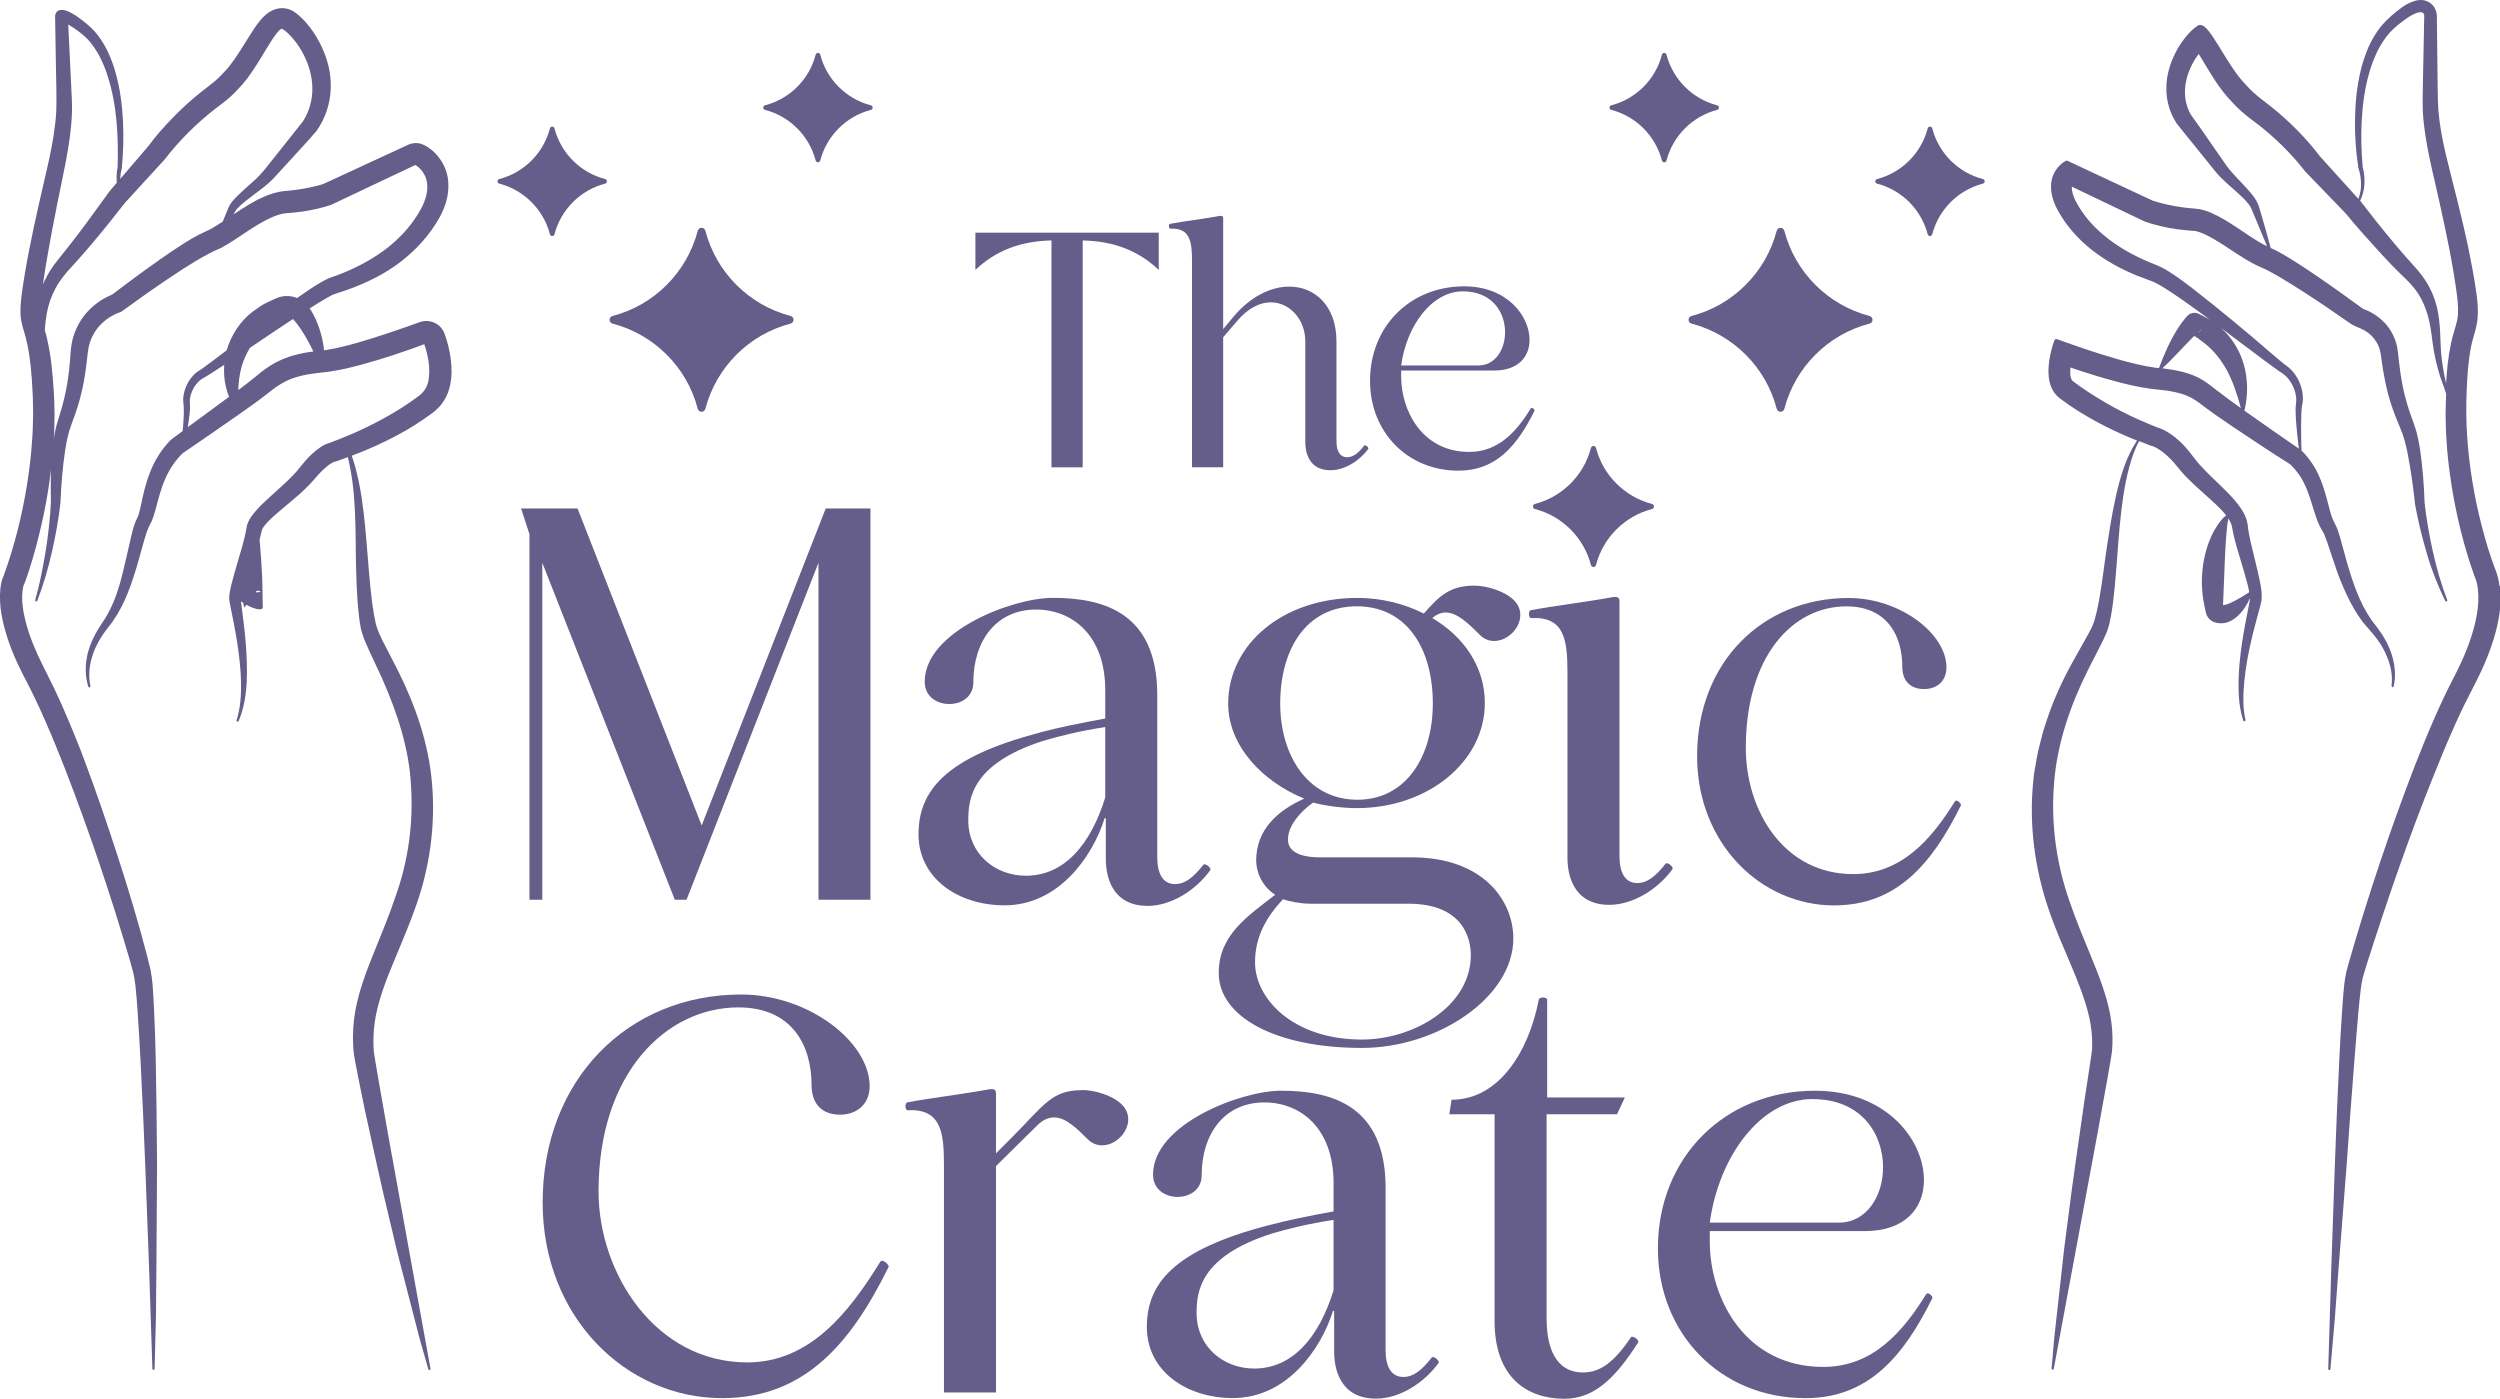 <?xml version="1.0" encoding="UTF-8"?>
<svg id="Capa_2" data-name="Capa 2" xmlns="http://www.w3.org/2000/svg" viewBox="0 0 354.65 198.43">
  <defs>
    <style>
      .cls-1 {
        fill: #655d8a;
      }
    </style>
  </defs>
  <g id="Capa_1-2" data-name="Capa 1">
    <g>
      <path class="cls-1" d="m124.87,179c-4.36,7.06-9.91,14.27-18.87,14.27-12.93,0-21.09-12.53-21.09-24.27,0-16.97,9.75-26.09,19.83-26.09,7.69,0,10.39,5.47,10.39,11.02,0,2.85,1.66,4.2,4.04,4.2s4.2-1.51,4.2-4.04c0-6.26-8.64-13.01-18.24-13.01-16.02,0-28.15,12.05-28.15,29.5,0,16.26,11.82,27.76,25.46,27.76,11.66,0,18.24-7.69,23.63-18.64.08-.24-.87-1.19-1.19-.71Z"/>
      <path class="cls-1" d="m153.5,154.65c-4.36,0-5.39,2.14-9.99,6.74l-2.22,2.22v-8.49c0-.63-.4-.71-1.19-.55-3.41.63-8.09,1.19-11.42,1.82-.32.08-.32,1.11.08,1.11,4.68-.24,5.15,3.01,5.15,7.69v32.35h7.38v-32.12l5.87-5.79c.79-.79,1.59-1.11,2.38-1.11,1.67,0,3.25,1.59,4.76,3.09.63.63,1.35.87,2.06.87,2.62,0,5.08-3.49,2.78-5.79-1.27-1.27-3.81-2.06-5.63-2.06Z"/>
      <path class="cls-1" d="m203.06,192.64c-1.43,1.82-2.62,2.7-3.96,2.7-1.82,0-2.54-1.59-2.54-3.81v-23c0-11.58-7.45-13.8-14.83-13.8-5.71,0-18.16,4.76-18.16,11.89,0,2.14,1.74,3.17,3.49,3.17s3.41-1.03,3.41-3.09c0-5.87,3.25-10.31,8.88-10.31,5.15,0,9.83,3.65,9.83,11.42v4.04c-3.49.63-6.58,1.27-9.28,1.98-13.4,3.49-17.21,8.25-17.21,14.43s5.55,10.07,12.21,10.07c7.61,0,12.45-6.82,14.2-12.37h.16v5.79c0,2.22.71,6.66,5.95,6.66,3.33,0,6.82-2.22,8.88-5.08.16-.32-.79-1.11-1.03-.71Zm-13.88-9.6c-2.06,6.66-5.79,11.1-11.26,11.1-4.36,0-8.17-3.09-8.17-7.85,0-3.17.55-8.01,10.55-11.26,2.38-.71,5.31-1.43,8.88-1.98v9.99Z"/>
      <path class="cls-1" d="m231.37,189.7c-2.46,3.65-4.44,5-6.82,5-3.01,0-5.15-2.22-5.15-7.69v-28.94h9.99l1.11-2.38h-11.02v-13.88c0-.32-1.03-.48-1.19,0-1.43,7.45-5.71,14.2-12.37,14.2l-.32,2.06h6.42v29.34c0,7.93,4.52,11.02,9.91,11.02,4.12,0,7.14-2.78,10.47-8.01.16-.32-.79-1.03-1.03-.71Z"/>
      <path class="cls-1" d="m273.24,183.6c-3.33,5.39-7.61,10.31-14.59,10.31-11.18,0-16.1-9.83-16.1-17.76v-1.51h22.05c5.63,0,8.33-3.25,8.33-7.22,0-5.71-5.31-12.69-15.46-12.69-12.77,0-22.28,9.44-22.28,22.36,0,12.05,8.8,21.25,20.94,21.25,8.88,0,13.88-5.87,18-14.2.08-.24-.63-.95-.87-.55Zm-16.1-27.68c6.98,0,9.99,5,9.99,9.67,0,4.04-2.3,7.85-6.26,7.85h-18.32c1.27-9.36,7.22-17.53,14.59-17.53Z"/>
      <polygon class="cls-1" points="97.39 127.64 116.11 79.83 116.11 127.64 123.48 127.64 123.48 72.13 117.14 72.13 99.54 117.1 81.93 72.13 73.92 72.13 75.11 75.78 75.11 127.64 76.93 127.64 76.93 79.83 95.73 127.64 97.39 127.64"/>
      <path class="cls-1" d="m147.51,103.93c-13.4,3.49-17.21,8.25-17.21,14.43s5.55,10.07,12.21,10.07c7.61,0,12.45-6.82,14.2-12.37h.16v5.79c0,2.22.71,6.66,5.95,6.66,3.33,0,6.82-2.22,8.88-5.08.16-.32-.79-1.11-1.03-.71-1.43,1.82-2.62,2.7-3.96,2.7-1.82,0-2.54-1.59-2.54-3.81v-23c0-11.58-7.45-13.8-14.83-13.8-5.71,0-18.16,4.76-18.16,11.89,0,2.14,1.74,3.17,3.49,3.17s3.41-1.03,3.41-3.09c0-5.87,3.25-10.31,8.88-10.31,5.15,0,9.83,3.65,9.83,11.42v4.04c-3.49.63-6.58,1.27-9.28,1.98Zm9.28,9.2c-2.06,6.66-5.79,11.1-11.26,11.1-4.36,0-8.17-3.09-8.17-7.85,0-3.17.55-8.01,10.55-11.26,2.38-.71,5.31-1.43,8.88-1.98v9.99Z"/>
      <path class="cls-1" d="m209.92,90.06c.63.63,1.35.87,2.06.87,2.62,0,5.08-3.49,2.78-5.79-1.27-1.27-3.81-2.06-5.63-2.06-3.25,0-4.84,1.27-7.14,3.96-2.85-1.43-6.11-2.22-9.44-2.22-10.55,0-18.32,6.58-18.32,14.99,0,6.03,4.92,11.1,10.79,13.48-3.73,1.67-6.82,4.36-6.82,8.8,0,1.11.48,3.41,2.7,4.84-3.97,3.09-8.01,5.71-8.01,11.1,0,6.19,8.01,10.63,20.3,10.63,10.71,0,21.49-7.14,21.49-15.54,0-5.31-4.2-11.5-14.43-11.5h-13.01c-3.33,0-4.6-1.11-4.52-2.62,0-1.67,1.51-3.73,3.57-5.15,1.74.48,4.2.79,6.19.79,10.07,0,18.16-6.58,18.16-14.91,0-5.15-3.01-9.44-7.45-12.05.63-.55,1.27-.79,1.9-.79,1.67,0,3.33,1.67,4.84,3.17Zm-24.03,38.14h13.88c7.85,0,8.88,5,8.88,7.3,0,7.22-8.09,11.97-15.46,11.97-9.75,0-15.15-5.79-15.15-10.94,0-3.73,1.67-6.5,3.96-8.96.95.32,2.54.63,3.89.63Zm17.37-28.39c0,7.3-3.65,13.64-10.71,13.64s-10.94-6.34-10.94-13.64c0-7.77,3.73-13.8,10.86-13.8s10.79,6.03,10.79,13.8Z"/>
      <path class="cls-1" d="m228.31,128.36c3.33,0,6.9-2.22,8.96-5.08.16-.32-.79-1.11-1.03-.71-1.43,1.82-2.62,2.7-3.96,2.7-1.82,0-2.54-1.59-2.54-3.81v-36.16c0-.63-.4-.71-1.19-.55-3.41.63-8.09,1.19-11.42,1.82-.32.08-.32,1.11.08,1.11,4.68-.24,5.15,3.01,5.15,7.69v26.33c0,2.22.71,6.66,5.95,6.66Z"/>
      <path class="cls-1" d="m277.32,113.69c-3.33,5.39-7.61,10.31-14.43,10.31-9.83,0-15.23-8.96-15.23-17.92,0-12.93,6.58-20.06,14.27-20.06,5.87,0,7.93,4.28,7.93,8.56,0,2.14,1.27,3.17,3.09,3.17s3.17-1.11,3.17-3.09c0-4.76-6.58-9.83-13.88-9.83-12.21,0-21.49,9.12-21.49,22.44,0,12.37,9.04,21.17,19.43,21.17,8.88,0,13.88-5.87,18-14.2.08-.24-.63-.95-.87-.55Z"/>
      <path class="cls-1" d="m149.17,66.3h4.42v-32.19c4.37.09,7.89,1.43,10.79,4.18v-5.28h-26.01v5.28c2.9-2.76,6.42-4.09,10.79-4.18v32.19Z"/>
      <path class="cls-1" d="m166.01,32.44c2.81-.14,3.09,1.81,3.09,4.61v29.24h4.42v-18.45l2-2.33c1.57-1.85,3.28-2.62,4.75-2.62,2.76,0,4.9,2.52,4.9,5.52v14.31c0,1.33.43,3.99,3.57,3.99,2,0,4.14-1.33,5.37-3.04.1-.19-.43-.67-.62-.43-.81,1.09-1.57,1.62-2.38,1.62-1.09,0-1.52-.95-1.52-2.28v-14.17c0-4.95-3-7.75-6.7-7.75-2.57,0-5.52,1.38-7.99,4.37l-1.38,1.66v-15.69c0-.38-.24-.43-.71-.33-2.04.38-4.85.71-6.85,1.09-.19.05-.19.67.05.67Z"/>
      <path class="cls-1" d="m206.9,66.77c5.33,0,8.32-3.52,10.79-8.51.05-.14-.38-.57-.52-.33-2,3.23-4.56,6.18-8.75,6.18-6.7,0-9.65-5.9-9.65-10.65v-.9h13.22c3.38,0,4.99-1.95,4.99-4.33,0-3.42-3.19-7.61-9.27-7.61-7.65,0-13.36,5.66-13.36,13.41,0,7.23,5.28,12.74,12.55,12.74Zm.62-25.44c4.18,0,5.99,3,5.99,5.8,0,2.42-1.38,4.71-3.76,4.71h-10.98c.76-5.61,4.33-10.51,8.75-10.51Z"/>
      <path class="cls-1" d="m217.75,72.21c3.88,1.01,6.93,4.06,7.94,7.94.1.38.62.38.72,0,1.01-3.88,4.06-6.93,7.94-7.94.38-.1.38-.62,0-.72-3.88-1.01-6.93-4.06-7.94-7.94-.1-.38-.62-.38-.72,0-1.01,3.88-4.06,6.93-7.94,7.94-.38.1-.38.62,0,.72Z"/>
      <path class="cls-1" d="m354.57,83.11c-.04-.4-.12-.81-.22-1.23-.06-.22-.12-.44-.2-.67-.08-.21-.11-.33-.24-.61-.33-.88-.67-1.91-.98-2.89-.31-1.03-.61-2.06-.87-3.1-.54-2.08-.99-4.19-1.33-6.32-.7-4.25-1-8.52-.81-12.78.08-2.16.23-4.32.61-6.24.09-.49.2-.93.35-1.44.13-.47.34-1.12.48-1.88.15-.77.16-1.54.14-2.2,0-.35-.04-.66-.06-.97-.03-.32-.05-.63-.1-.92-.32-2.38-.76-4.57-1.2-6.8-.47-2.22-1-4.42-1.54-6.61-1.06-4.37-2.36-8.65-2.69-12.76-.14-1.97-.09-4.35-.14-6.57l-.08-6.75v-.11s0-.07,0-.07c0-.12-.01-.17-.02-.22-.03-.22-.08-.4-.17-.6-.16-.39-.49-.82-.93-1.06-.43-.25-.85-.31-1.17-.31-.19,0-.3.02-.44.04-.13.02-.28.04-.38.08-.87.26-1.41.62-1.93.99-1.03.75-1.86,1.48-2.76,2.48-.82.98-1.42,2.06-1.93,3.16-.45,1.11-.85,2.24-1.1,3.38-.55,2.28-.74,4.58-.78,6.85-.03,2.28.12,4.55.47,6.78v.05s.02.04.02.04c.12.34.21.75.28,1.14.06.39.09.8.09,1.2,0,.69-.13,1.37-.38,2.02l-5.4-5.97.02.03c-2.07-2.73-4.5-5.16-7.18-7.28-.67-.53-1.35-1.02-1.98-1.57-.63-.54-1.21-1.14-1.77-1.77-1.11-1.23-1.99-2.68-2.88-4.11-.44-.72-.88-1.45-1.35-2.16-.24-.36-.48-.71-.76-1.05-.14-.17-.29-.34-.47-.49-.18-.14-.4-.34-.79-.3-.08.01-.19.06-.24.1l-.14.1-.27.2c-.17.14-.33.29-.5.44-.31.31-.61.63-.87.97-.54.68-1.01,1.41-1.39,2.18-.79,1.54-1.27,3.25-1.27,4.99-.02,1.74.48,3.48,1.43,4.94v.02s3.55,4.4,3.55,4.4l1.77,2.2c.58.76,1.28,1.42,1.98,2.05.7.63,1.42,1.24,2.09,1.89.33.33.65.66.92,1.03.27.36.41.77.6,1.22l1.94,4.66c-.22-.11-.45-.21-.66-.33-2.44-1.36-4.61-3.25-7.27-4.41-.67-.28-1.37-.52-2.13-.58-.72-.07-1.4-.11-2.09-.22-1.37-.2-2.76-.5-4.06-.92l-12.1-5.66h-.01c-.07-.04-.16-.04-.23,0-1.18.67-1.96,1.9-2.07,3.22-.12,1.32.29,2.59.88,3.7,1.19,2.23,2.88,4.12,4.83,5.68,1.96,1.55,4.17,2.76,6.47,3.69.57.23,1.16.45,1.74.66.6.19,1.09.46,1.63.77,1.05.63,2.07,1.32,3.08,2.02,1.36.96,2.71,1.93,4.05,2.92-.11-.07-.22-.16-.34-.22-.51-.26-.98-.53-1.52-.79-.33-.12-.7-.11-1.02.02-.16.07-.31.16-.43.28-.12.12-.2.21-.3.33-.37.43-.7.89-1.01,1.36-1.17,1.81-2.03,3.78-2.77,5.77-.2-.02-.4-.05-.6-.07-1.57-.22-3.13-.61-4.68-1.03-3.09-.86-6.14-1.9-9.16-3h-.01s0,0,0,0c-.16-.06-.33.02-.39.18-.33.9-.55,1.81-.7,2.74h-.02s.01.02.02.02c0,.03-.01.06-.02.09-.14.97-.18,1.97.03,2.96.06.25.14.49.22.73.12.23.2.48.35.69.27.44.68.82,1.06,1.1.77.58,1.57,1.12,2.39,1.64,2.66,1.68,5.49,3.07,8.4,4.23-1.58,2.36-2.35,5.1-2.98,7.81-.63,2.82-1.05,5.66-1.47,8.47-.39,2.8-.71,5.62-1.32,8.21-.14.63-.34,1.32-.53,1.72-.06.2-.25.53-.39.8-.14.28-.29.57-.47.87l-2.08,3.72c-1.4,2.55-2.65,5.27-3.58,8.12-.22.72-.49,1.42-.66,2.15l-.55,2.19c-.17.73-.27,1.49-.41,2.23l-.19,1.12c-.05.38-.07.75-.11,1.13-.59,6.04.25,12.2,2.17,17.87,1.89,5.6,4.77,10.69,5.82,15.54.26,1.21.39,2.42.39,3.62-.01.3,0,.62-.03.9l-.12.89-.31,2.08c-.44,2.78-.85,5.59-1.24,8.39-.39,2.8-.82,5.6-1.19,8.41l-1.09,8.43-.94,8.46-.47,4.23-.37,4.25v.02c0,.08.05.15.13.17.09.02.17-.04.18-.13l6.21-33.41,1.51-8.36.36-2.1.17-1.07c.04-.36.04-.72.07-1.08.05-1.44-.07-2.88-.33-4.29-.55-2.82-1.6-5.49-2.68-8.11-1.08-2.62-2.17-5.23-3.08-7.9-1.86-5.31-2.65-11-2.2-16.6.4-5.62,2.26-11.05,4.76-16.09l1.93-3.78c.16-.31.32-.63.46-.96.14-.33.32-.64.42-.99.26-.69.4-1.39.52-2.09.49-2.81.66-5.64.89-8.47.21-2.82.42-5.65.84-8.44.21-1.39.48-2.78.85-4.14.35-1.28.77-2.58,1.41-3.71.55.22,1.11.44,1.66.65h.05c.78.22,1.57.8,2.23,1.39.68.61,1.26,1.31,1.85,2.04,1.21,1.47,2.66,2.67,4.03,3.92.69.62,1.38,1.25,2,1.92.18.2.36.4.52.62-.25.18-.48.4-.65.62-.23.26-.42.52-.59.79-.35.53-.66,1.07-.89,1.61-.49,1.09-.81,2.18-1.02,3.28-.41,2.2-.4,4.4.09,6.62l.18.85c.16.73.75,1.33,1.53,1.47.85.15,1.38-.01,1.71-.15.36-.14.6-.3.84-.46.44-.33.77-.67,1.08-1.04.29-.38.54-.77.77-1.17.12-.23.23-.46.33-.7,0,.23-.03.47-.09.7-.35,1.82-.74,3.66-1.01,5.5-.28,1.85-.48,3.71-.52,5.59-.03,1.87.08,3.77.67,5.58.03.08.11.12.19.11.09-.02.14-.1.12-.19v-.02c-.42-1.8-.32-3.65-.16-5.46.17-1.82.5-3.63.9-5.42.4-1.81.9-3.54,1.39-5.4.03-.11.06-.24.09-.39.03-.15.06-.26.07-.47.04-.43,0-.69,0-1-.06-.54-.15-1.05-.25-1.53-.2-.97-.42-1.89-.64-2.8-.44-1.83-.93-3.59-1.09-5.25-.04-.21-.08-.43-.14-.64-.06-.18-.13-.35-.2-.52-.14-.37-.31-.6-.47-.9-.17-.26-.34-.49-.51-.73l-.52-.64c-.7-.81-1.4-1.49-2.08-2.15-1.35-1.31-2.71-2.56-3.61-3.77l-.43-.56c-.16-.21-.33-.42-.5-.63-.34-.42-.73-.82-1.14-1.21-.41-.39-.87-.77-1.4-1.12-.26-.18-.55-.35-.86-.51-.16-.08-.33-.16-.52-.23l-.31-.11c-.05-.01-.09-.03-.13-.04-1.68-.66-3.34-1.38-4.95-2.21-1.63-.82-3.19-1.75-4.7-2.72-.75-.49-1.48-.99-2.17-1.52l-.13-.1s-.09-.07-.08-.07c0-.02-.01-.03-.03-.04-.04,0-.03-.07-.07-.09-.03-.03-.04-.12-.08-.16-.02-.09-.05-.18-.08-.28-.08-.33-.08-.79-.03-1.31,2.11.73,4.24,1.39,6.44,1.98,1.63.43,3.27.82,5.09,1.06l1.26.14c.37.03.72.09,1.07.13.69.11,1.35.25,1.93.43.58.19,1.09.39,1.6.7.52.3,1.08.73,1.74,1.23,1.4,1.05,2.73,1.93,4.08,2.85,2.64,1.78,5.28,3.52,7.97,5.22.81.77,1.5,1.69,2.02,2.8.58,1.17.95,2.49,1.42,3.99.26.76.46,1.55,1.08,2.58.2.25.49.99.72,1.65.48,1.37.93,2.86,1.45,4.32.55,1.46,1.15,2.91,1.9,4.32.37.7.78,1.4,1.24,2.06.24.33.45.67.73.97.26.31.54.64.77.89.96,1.07,1.8,2.26,2.34,3.58.58,1.31.89,2.78.7,4.26h0c0,.09.04.17.12.19.09.02.17-.03.19-.12.34-1.51.17-3.11-.3-4.56-.48-1.47-1.28-2.8-2.21-4.01-1.92-2.33-2.97-5.21-3.85-8.08-.44-1.44-.8-2.91-1.22-4.37-.22-.73-.42-1.47-.82-2.17-.35-.62-.55-1.35-.74-2.07-.38-1.46-.75-2.95-1.36-4.36-.6-1.42-1.47-2.73-2.57-3.82,0,0,0,0-.01-.01-.04-1.18-.07-2.36-.06-3.53,0-.61.02-1.23.04-1.82.01-.3.04-.59.07-.86l.08-.41c.04-.19.05-.38.07-.56.03-1.47-.46-2.84-1.42-4.01-.25-.28-.53-.56-.86-.79-.32-.23-.42-.32-.69-.54l-1.4-1.17c-3.72-3.24-7.53-6.38-11.48-9.46-1-.77-2.01-1.5-3.15-2.23l-.45-.27c-.14-.09-.29-.18-.51-.28l-.61-.29c-.19-.08-.29-.12-.44-.18-.55-.22-1.09-.44-1.61-.68-2.1-.94-4.03-2.12-5.7-3.52-.83-.7-1.59-1.47-2.27-2.29-.67-.82-1.26-1.74-1.69-2.58-.39-.78-.54-1.5-.5-1.96l10.16,4.86c.08.04.17.08.26.11.48.17.81.26,1.21.38.38.11.76.2,1.15.29.76.18,1.54.32,2.32.42.39.05.78.1,1.18.13.2.02.4.03.59.05.19.01.45.03.47.04.28,0,.73.14,1.21.34.97.4,2.09,1.09,3.23,1.83,1.15.75,2.35,1.58,3.79,2.38.38.2.75.39,1.18.57l.82.37c.53.27,1.1.59,1.68.92,1.16.67,2.33,1.41,3.5,2.16,2.33,1.5,4.67,3.09,6.95,4.69l.8.39s.1.03.18.06c.09.04.19.07.28.12.19.09.38.19.57.29.37.22.7.47,1,.76.56.59,1,1.29,1.2,2.15l.06.33c.02.12.05.2.07.38l.13.96c.09.64.19,1.28.32,1.92.24,1.28.53,2.6.95,3.86.41,1.27.9,2.48,1.39,3.65.43.96.7,2.08.95,3.25.45,2.34.82,4.8,1.07,7.23v.08c.22,1.23.47,2.39.75,3.57.28,1.17.6,2.34.94,3.49.66,2.32,1.56,4.56,2.6,6.72h0c.04.08.12.12.2.09.08-.03.12-.12.09-.2-.84-2.21-1.5-4.5-2.02-6.81-.52-2.31-.93-4.65-1.19-7-.09-2.5-.27-4.98-.63-7.46-.2-1.23-.42-2.48-.87-3.67-.43-1.17-.84-2.34-1.16-3.53-.33-1.19-.57-2.41-.75-3.63-.09-.61-.17-1.23-.24-1.84-.06-.62-.12-1.23-.23-1.87-.23-1.27-.84-2.46-1.69-3.42-.87-.93-1.93-1.65-3.15-2.07-2.28-1.67-4.57-3.31-6.91-4.9-1.17-.79-2.36-1.58-3.57-2.32-.61-.37-1.23-.73-1.86-1.06-.27-.13-.52-.24-.77-.36-.48-1.76-.95-3.51-1.48-5.24l-.21-.7c-.11-.32-.25-.59-.39-.84-.29-.5-.62-.89-.95-1.27-.66-.76-1.33-1.44-1.96-2.11-.31-.34-.61-.67-.88-1-.14-.16-.26-.33-.38-.49l-.37-.53-1.61-2.32c-1.08-1.55-2.14-3.11-3.25-4.63l.13.18c-1.29-2.31-.96-5.01.37-7.41.22-.42.49-.8.77-1.17.3.49.61,1,.93,1.54.9,1.47,1.8,3.03,3.16,4.59.59.67,1.28,1.41,2.03,2.07.73.66,1.53,1.22,2.11,1.67,1.25.95,2.44,1.99,3.57,3.1.56.56,1.11,1.13,1.64,1.71.51.57,1.06,1.22,1.46,1.74l.1.13s.07.08.1.12l5.79,6c1.64,2.02,3.37,3.91,5.12,5.83.91.97,1.82,1.95,2.8,2.88l.67.65c.21.2.4.41.6.62.38.42.72.87,1.04,1.34.61.95,1.05,1.99,1.38,3.14.33,1.15.5,2.4.66,3.7.16,1.32.44,2.68.8,3.97.31,1.18.81,2.34,1.14,3.43-.05.97-.06,1.93-.08,2.9.03,1.12.02,2.25.11,3.37.11,2.24.39,4.47.73,6.69.71,4.43,1.78,8.8,3.31,13.04l.02.04c.21.45.35,1.06.41,1.63.07.58.08,1.17.06,1.76-.05,1.18-.27,2.36-.56,3.51-.6,2.31-1.53,4.54-2.61,6.68-2.26,4.28-4.13,8.77-5.89,13.27-3.47,9.03-6.55,18.21-9.23,27.51-.17.58-.32,1.17-.47,1.76-.13.59-.21,1.22-.28,1.82-.11,1.21-.22,2.42-.29,3.62-.17,2.41-.29,4.83-.41,7.24-.24,4.83-.43,9.66-.61,14.49-.36,9.66-.66,19.32-.94,28.99,0,.08.06.15.14.16.09,0,.16-.06.17-.14h0s.63-7.24.63-7.24l.54-7.24,1.13-14.46c.34-4.82.68-9.64,1.07-14.45.2-2.4.37-4.81.59-7.19.1-1.2.23-2.37.37-3.52.09-.57.14-.93.27-1.48.16-.55.32-1.11.5-1.68,2.9-9.09,6.03-18.25,9.61-27.1.89-2.22,1.79-4.42,2.76-6.58.46-1.09.99-2.13,1.48-3.21l1.62-3.18c1.17-2.28,2.19-4.68,2.89-7.3.34-1.31.61-2.67.68-4.14.03-.73.03-1.49-.06-2.28Zm-36.5-2.92c.27.89.53,1.78.76,2.68.09.39.19.77.25,1.14-.62.41-1.25.8-1.9,1.14-.34.18-.69.36-1.04.5-.26.1-.55.19-.78.2l.12-3.01c.07-1.08.07-2.17.13-3.26.05-1.08.1-2.17.18-3.25.09-.93.13-1.89.32-2.77.25.38.45.78.53,1.2.3,1.87.91,3.64,1.43,5.43Zm-5.86-33.37l.06-.04s.03-.02.02,0l-.04.05c-.12.14-.27.25-.43.33.1-.08.19-.17.28-.24l.11-.09Zm2.42,8.68c-.63-.5-1.27-1.01-1.96-1.46-.7-.45-1.46-.8-2.24-1.05-1.2-.4-2.45-.59-3.68-.74,1.68-1.54,3.03-3.13,4.36-4.44.06-.06.11-.11.17-.16l.37.24c.37.24.68.52,1.03.76,1.32,1.03,2.3,2.25,3.2,3.83.81,1.49,1.45,3.29,2.01,5.41-1.1-.78-2.2-1.57-3.26-2.4Zm8.32-3.1c.51.38,1.06.65,1.45,1.08.8.86,1.31,2.04,1.35,3.22,0,.29-.05.57-.08.91-.02.32-.02.63-.01.94.01.62.06,1.24.11,1.86.09,1.08.21,2.15.34,3.23-2.54-1.75-5.07-3.51-7.58-5.29-.05-.03-.09-.07-.14-.1.52-2.11.52-4.34-.06-6.46-.56-2-1.68-3.89-3.26-5.27,2.13,1.59,4.26,3.19,6.39,4.79l1.5,1.09Zm-28.53-26.94s0,0,0,0c0,0,0,0,0,0h0Zm54.15,19.97c-.21,1.04-.65,2.12-.86,3.23-.41,1.9-.59,3.81-.71,5.73-.02-.07-.03-.15-.05-.22-.14-.64-.27-1.27-.37-1.92-.22-1.28-.34-2.57-.37-3.88-.05-1.31-.1-2.63-.33-3.93-.22-1.31-.65-2.58-1.28-3.76-.62-1.18-1.47-2.22-2.36-3.18-.88-.96-1.73-1.95-2.57-2.95-1.67-1.99-3.28-4.02-4.86-6.08.35-.71.55-1.48.6-2.27.05-.85-.02-1.69-.24-2.52-.2-2.22-.26-4.45-.13-6.67.13-2.22.42-4.44,1.03-6.57.28-1.08.7-2.1,1.15-3.11.5-.98,1.09-1.92,1.82-2.74.75-.78,1.63-1.49,2.54-2.1.46-.3.94-.57,1.44-.71.24-.06.5-.08.66.02.16.1.25.29.22.55l-.13,6.7c-.02,2.24-.14,4.46-.07,6.72.25,4.52,1.49,8.85,2.43,13.21.97,4.36,1.88,8.74,2.45,13.15.11,1.1.21,2.21,0,3.26Z"/>
      <path class="cls-1" d="m63.59,49.05c-.15-.57-.28-1.05-.52-1.7-.52-1.43-2.1-2.17-3.53-1.65l-.11.04c-2.92,1.05-5.95,2.09-8.92,2.94-1.48.41-2.98.79-4.35.98l-.19.03c-.15-1.49-.54-2.93-1.17-4.37-.24-.52-.51-1.05-.87-1.57.9-.57,1.8-1.14,2.67-1.62l.35-.19c.12-.07.24-.13.31-.14.08-.03.15-.06.23-.1.1-.04.29-.09.43-.14.61-.19,1.23-.4,1.85-.63,2.46-.92,4.91-2.13,7.09-3.81,1.09-.84,2.11-1.79,3.05-2.84.93-1.06,1.75-2.18,2.49-3.51.7-1.32,1.34-2.97,1.19-5-.08-1-.41-2.05-.98-2.94-.29-.44-.61-.86-.99-1.21-.18-.18-.39-.35-.6-.51-.1-.08-.22-.16-.34-.24l-.19-.12-.1-.06-.18-.09c-.69-.36-1.54-.42-2.29-.07l-.09.04-11.98,5.54c-.2.06-.48.14-.73.21-.3.08-.6.15-.91.22-.61.13-1.23.25-1.85.34-.31.04-.62.09-.93.12l-1.05.1c-1.14.11-2.04.44-2.87.78-1.64.71-2.91,1.57-4.13,2.37-.09.06-.17.12-.26.18.1-.19.21-.4.3-.54.07-.11.18-.25.31-.38.26-.27.58-.56.92-.84.68-.56,1.45-1.1,2.21-1.69.39-.3.78-.6,1.17-.94.19-.17.39-.35.58-.54l.53-.56,1.91-2.09c1.27-1.39,2.56-2.77,3.79-4.2l.02-.02.11-.16c1.19-1.69,1.9-3.84,1.95-5.96.08-2.14-.47-4.18-1.35-6-.43-.92-.96-1.79-1.59-2.62-.31-.42-.67-.82-1.06-1.22-.22-.2-.42-.4-.66-.6l-.41-.3-.21-.15-.03-.02-.14-.08c-.1-.05-.2-.1-.3-.14-.21-.08-.42-.15-.63-.18-.22-.04-.44-.05-.65-.04-.2,0-.35.03-.53.07-.38.08-.55.17-.78.27-.39.2-.62.38-.81.53-.37.31-.59.57-.79.79-.39.46-.67.85-.93,1.25-.52.78-.96,1.51-1.41,2.22-.88,1.41-1.75,2.76-2.65,3.73-.54.59-1.02,1.08-1.55,1.53-.55.46-1.12.88-1.88,1.48-1.43,1.13-2.76,2.35-4.02,3.64-.63.65-1.24,1.31-1.84,1.99-.58.67-1.09,1.3-1.67,2.09l-3.98,4.64c.03-.54.11-1.08.24-1.59h0s0-.03,0-.03c.21-2.23.27-4.48.15-6.72-.12-2.24-.41-4.48-1.02-6.65-.28-1.09-.7-2.14-1.17-3.17-.51-1.01-1.11-1.98-1.87-2.83-.79-.83-1.67-1.53-2.61-2.17-.47-.31-.97-.6-1.56-.77-.29-.06-.63-.12-.97.07-.33.18-.46.61-.42.89l.11,6.71c.02,2.23.13,4.48.05,6.69-.26,4.44-1.51,8.76-2.46,13.13-.98,4.37-1.91,8.74-2.49,13.2-.12,1.12-.22,2.26-.01,3.42.24,1.15.65,2.16.85,3.25.46,2.16.63,4.39.74,6.61.08,1.11.06,2.22.09,3.34-.04,1.11-.03,2.22-.12,3.33-.12,2.22-.4,4.43-.74,6.63-.71,4.39-1.79,8.75-3.31,12.91l.02-.04c-.3.64-.42,1.23-.49,1.86-.07.62-.08,1.24-.05,1.86.05,1.24.29,2.45.59,3.63.62,2.37,1.57,4.63,2.68,6.79,2.27,4.26,4.13,8.71,5.9,13.21,3.49,9,6.59,18.17,9.29,27.44.17.58.32,1.16.47,1.74.13.58.2,1.16.28,1.76.12,1.2.23,2.4.3,3.6.17,2.41.3,4.82.43,7.23.25,4.83.46,9.65.65,14.48.39,9.66.72,19.32,1.02,28.98,0,.08.07.15.15.15.09,0,.16-.07.16-.15h0s.19-7.27.19-7.27l.07-7.26.09-14.52c-.03-4.84-.09-9.68-.18-14.53-.04-2.43-.13-4.85-.24-7.29-.05-1.21-.13-2.45-.22-3.7-.06-.63-.17-1.47-.3-2.1-.15-.61-.29-1.23-.45-1.82-1.23-4.76-2.63-9.39-4.13-14.03-1.5-4.63-3.07-9.24-4.79-13.82-.42-1.15-.87-2.29-1.34-3.42-.45-1.14-.94-2.27-1.43-3.41-.47-1.14-1.02-2.26-1.53-3.39l-1.64-3.3c-1.02-2.03-1.87-4.11-2.4-6.17-.26-1.03-.44-2.05-.48-3-.02-.47,0-.93.05-1.34.03-.21.06-.39.09-.55l.06-.2s.08-.18-.05.07l.18-.37c.45-1.2.78-2.26,1.12-3.39.33-1.12.64-2.24.91-3.36.56-2.25,1.03-4.52,1.38-6.82.13-.85.24-1.7.35-2.56-.06,1.55-.05,3.09-.02,4.64v-.08c-.04,1.13-.14,2.32-.27,3.48-.13,1.17-.28,2.33-.47,3.5-.18,1.16-.42,2.32-.64,3.48-.23,1.16-.52,2.31-.84,3.45v.02c-.03.08.01.16.09.19.08.03.17,0,.2-.09.86-2.23,1.53-4.52,2.06-6.85.53-2.32.96-4.67,1.23-7.04h0s0-.01,0-.01c.1-2.48.29-4.97.66-7.42.2-1.22.42-2.44.86-3.59.44-1.17.86-2.35,1.19-3.56.34-1.21.59-2.44.78-3.68.1-.62.18-1.24.25-1.86.07-.62.13-1.25.23-1.83.22-1.19.79-2.29,1.59-3.19.81-.87,1.87-1.57,2.99-1.93h.01s.05-.02.07-.04c2.28-1.66,4.59-3.3,6.94-4.87,2.36-1.57,4.68-3.11,7.31-4.23,2.51-1.39,4.69-3.26,7.23-4.35.63-.26,1.29-.48,1.95-.53.69-.06,1.42-.11,2.12-.21,1.42-.2,2.81-.51,4.19-.96h.02s0-.01,0-.01l11.96-5.66c.91.56,1.58,1.59,1.67,2.7.11,1.15-.25,2.34-.81,3.4-1.13,2.14-2.77,4.01-4.67,5.53-1.91,1.52-4.07,2.71-6.33,3.64-.57.23-1.14.45-1.72.65-.58.18-1.18.51-1.7.82-1.07.64-2.09,1.34-3.1,2.05-.04.03-.08.06-.12.09-.82-.34-1.78-.39-2.67-.08l-.29.11-.11.05-.23.1-.45.21-.89.43c-.58.32-1.13.75-1.69,1.13-1.76,1.34-3.05,3.36-3.67,5.47-.59.44-1.17.89-1.76,1.33l-1.48,1.1c-.25.19-.49.34-.76.51-.28.17-.52.39-.74.62-.87.95-1.39,2.18-1.43,3.47.17,1.26.09,2.44,0,3.68-.02.25-.05.49-.07.74-.48.36-.96.71-1.44,1.07l-.15.11s-.1.08-.14.12c-1.29,1.33-2.27,2.92-2.89,4.54-.64,1.61-1,3.24-1.29,4.67-.14.7-.33,1.38-.46,1.68-.56,1.06-.68,1.81-.89,2.59-.37,1.53-.66,2.99-1.02,4.42-.67,2.88-1.47,5.66-3.15,8.03-.89,1.32-1.64,2.76-2.04,4.31-.37,1.55-.39,3.2.08,4.69v.02c.03.08.11.12.19.11.09-.02.14-.1.12-.19-.32-1.45-.16-2.98.31-4.39.47-1.42,1.25-2.72,2.17-3.89,1.97-2.37,3.06-5.3,3.95-8.19.45-1.45.82-2.92,1.24-4.37.22-.72.43-1.45.78-2.07.4-.7.59-1.45.8-2.18.39-1.47.75-2.93,1.36-4.29.58-1.37,1.42-2.61,2.47-3.64,2.66-1.81,5.3-3.63,7.94-5.48,1.32-.93,2.64-1.85,3.92-2.85,1.26-1.02,2.53-1.94,4.05-2.4,1.5-.5,3.08-.64,4.7-.82,1.62-.22,3.2-.6,4.76-1.02,3.02-.82,5.98-1.81,8.91-2.9.56,1.66.9,3.48.59,5.17-.18.9-.65,1.65-1.4,2.19-.76.57-1.54,1.11-2.34,1.62-3.21,2.04-6.67,3.69-10.25,5h.04c-1.03.27-1.76.88-2.49,1.51-.71.63-1.32,1.38-1.89,2.11-1.15,1.42-2.59,2.62-3.96,3.88-.69.63-1.38,1.26-2.02,1.96-.62.7-1.27,1.46-1.48,2.48-.28,1.82-.88,3.59-1.39,5.38-.26.89-.53,1.79-.75,2.7-.12.45-.21.92-.29,1.39-.08.47-.05,1,.06,1.45.36,1.84.75,3.65,1.03,5.49.28,1.84.5,3.69.54,5.54.04,1.85-.07,3.72-.63,5.47-.02.08.01.16.09.19.08.03.17,0,.21-.08h0c.74-1.77,1.05-3.7,1.14-5.6.08-1.91,0-3.81-.16-5.7-.15-1.88-.43-3.8-.65-5.59,0-.03,0-.04,0-.07.1.07.2.14.31.2.05.23.09.45.15.68l.31-.41c.26.14.52.28.8.39.39.14.78.32,1.32.23.11-.02.2-.12.2-.24v-.03s-.06-3.27-.06-3.27c-.01-1.09-.1-2.18-.16-3.26-.07-1.01-.14-2.02-.24-3.04.13-.48.25-.96.36-1.46.01-.01.02-.02.02-.04.03-.04.05-.08.07-.12.02-.07.15-.21.21-.32l.32-.39.4-.42c.56-.57,1.24-1.14,1.94-1.73,1.4-1.19,2.92-2.35,4.39-4.03l.45-.52c.13-.16.27-.29.4-.44.27-.28.54-.55.81-.78.27-.24.55-.44.8-.59.13-.08.25-.14.35-.19.04-.01.06-.02.09-.03-.02,0-.06.01-.12.03l.44-.11c.54-.18,1.07-.39,1.6-.59.13.54.24,1.09.34,1.63.26,1.37.44,2.75.54,4.14.22,2.78.23,5.59.25,8.43.07,2.84.11,5.68.48,8.67.05.37.1.75.18,1.14.04.36.19.82.33,1.26.14.48.29.77.44,1.15.15.37.31.72.46,1.04l1.79,3.84c2.22,5.01,3.9,10.12,4.15,15.4.33,5.25-.38,10.55-2.18,15.58-.86,2.57-1.9,5.11-2.98,7.76-1.06,2.64-2.2,5.46-2.76,8.6-.27,1.57-.37,3.2-.29,4.82.03.41.04.8.1,1.22.07.43.14.89.21,1.21l.41,2.11c.54,2.8,1.13,5.56,1.75,8.33.62,2.77,1.2,5.54,1.85,8.3l1.97,8.28,2.13,8.25,1.07,4.12,1.17,4.1h0c.02.09.1.14.18.13.09-.02.14-.1.13-.18l-6.05-33.44-1.47-8.36-.35-2.09-.16-1.03c-.04-.34-.04-.7-.06-1.04-.04-1.39.08-2.79.34-4.16.55-2.75,1.6-5.38,2.69-7.98,1.09-2.61,2.2-5.23,3.13-7.92,1.86-5.39,2.63-11.17,2.16-16.85-.44-5.7-2.35-11.2-4.89-16.26l-1.95-3.78c-.17-.31-.32-.63-.46-.95-.14-.32-.31-.63-.41-.96-.25-.63-.39-1.33-.51-2.02-.49-2.77-.68-5.6-.92-8.42-.23-2.82-.45-5.65-.88-8.46-.22-1.4-.5-2.8-.87-4.17-.15-.55-.32-1.09-.51-1.63,1.16-.44,2.32-.91,3.46-1.43,1.82-.84,3.62-1.75,5.35-2.84.86-.54,1.72-1.12,2.56-1.74l.16-.12s.1-.07.2-.16c.17-.15.33-.3.49-.45.34-.3.57-.67.83-1.03.25-.36.39-.74.57-1.11.13-.36.24-.74.33-1.1.3-1.43.23-2.68.08-3.85-.08-.59-.2-1.14-.33-1.7ZM8.8,3.1s0,0,0,0c0,0-.02,0-.02,0-.02,0-.02,0-.02,0,0,0,0-.01.03,0Zm-.79,26.36c.44-2.18.91-4.36,1.34-6.6.42-2.24.79-4.57.86-6.97.04-1.2-.06-2.44-.1-3.51l-.16-3.33-.27-5.57c.06.04.13.07.19.11.83.49,1.74,1.18,2.39,1.79.68.69,1.25,1.52,1.76,2.41.47.92.91,1.88,1.22,2.9,1.34,4.08,1.57,8.57,1.45,12.99l.02-.09c-.1.46-.15.88-.17,1.32-.01.34,0,.67.03,1.01l-.85,1-.09.1-.05.06c-1.52,2.06-3.01,4.2-4.58,6.24-.78,1.03-1.58,2.02-2.37,3.02l-.64.81c-.23.28-.44.59-.65.9-.42.61-.78,1.26-1.1,1.94-.06.13-.11.26-.16.39.2-1.45.46-2.93.71-4.4.38-2.17.78-4.34,1.23-6.52Zm20.8,3.55c-.2.1-.43.2-.61.29-.73.38-1.39.77-2.02,1.17-1.26.8-2.45,1.61-3.63,2.44-2.27,1.6-4.46,3.22-6.66,4.89-.06.02-.11.05-.17.07-.19.09-.39.17-.57.27-.37.18-.72.39-1.06.63-.67.46-1.3,1.01-1.85,1.64-1.09,1.27-1.84,2.87-2.09,4.46l-.08.59c-.02.19-.05.42-.06.55l-.06.9c-.05.6-.1,1.2-.17,1.78-.13,1.18-.33,2.32-.58,3.45-.25,1.13-.59,2.27-.96,3.45-.3.91-.48,1.8-.61,2.68,0-.01,0-.02,0-.03.09-1.16.08-2.34.11-3.51-.03-1.17-.04-2.36-.13-3.51-.16-2.3-.35-4.61-.91-7.07-.09-.43-.21-.88-.34-1.31.05-.78.13-1.56.27-2.33.22-1.27.64-2.5,1.26-3.63.61-1.14,1.43-2.13,2.32-3.08.89-.96,1.75-1.95,2.6-2.95,1.69-1.99,3.33-4.03,4.93-6.09l5.63-6.15v-.02s.02-.01.02-.01c2.04-2.65,4.46-5.05,7.1-7.11.66-.51,1.36-1.01,2.01-1.58.65-.57,1.25-1.19,1.81-1.83,1.15-1.3,2.04-2.77,2.92-4.21.44-.72.87-1.45,1.33-2.15.23-.35.46-.7.72-1.01.13-.16.26-.31.4-.43.13-.13.3-.2.34-.18.02,0,.01,0,.05.02l.12.09.24.17c.16.12.31.27.46.4.29.29.58.59.83.91.52.64.98,1.34,1.35,2.08.76,1.47,1.23,3.11,1.24,4.76.03,1.65-.43,3.29-1.32,4.69l-3.5,4.41c-1.2,1.46-2.25,3.02-3.68,4.23-.69.63-1.41,1.24-2.09,1.91-.34.34-.67.68-.95,1.08-.3.4-.46.89-.64,1.31l-.53,1.29c-.56.37-1.09.71-1.61,1-.25.13-.5.27-.72.36l-.49.23Zm-2.18,27.61c.01-.06.02-.13.03-.19.1-.62.2-1.23.25-1.87.03-.32.05-.64.05-.99l-.03-.51c0-.11,0-.24,0-.36.1-1,.65-2.04,1.36-2.68.18-.15.37-.3.56-.39.2-.11.62-.35.84-.5l1.58-1.02c.18-.12.36-.24.54-.36-.11,1.59.11,3.14.69,4.54-.08.06-.15.11-.23.17-1.88,1.38-3.77,2.76-5.65,4.15Zm14.3-9.97c-.95.31-1.93.78-2.77,1.34-.85.56-1.54,1.14-2.15,1.64-.68.56-1.43,1.13-2.2,1.7.02-1.15.18-2.3.49-3.4.27-.9.66-1.77,1.15-2.58,2.04-1.38,4.07-2.75,6.11-4.09.05.05.09.09.14.15.36.4.68.84.98,1.29.61.9,1.13,1.87,1.62,2.85.05.11.1.21.15.32-.26.04-.51.07-.77.1-.9.15-1.82.35-2.77.67Zm-4,33.27c-.03.06-.16.08-.29.1-.12.01-.25.01-.39.01l.15-.2c.09-.02.19-.03.28-.02.05,0,.09,0,.14.02.02,0,.03,0,.04.02.05.02.12.07.07.09Z"/>
      <path class="cls-1" d="m47.5,65.44s-.02,0-.03.01c.06-.01.03,0,.05-.02,0,0,0,0-.02,0Z"/>
      <path class="cls-1" d="m239.97,45.91c5.89,1.54,10.54,6.18,12.07,12.07.15.58.94.58,1.09,0,1.54-5.89,6.18-10.54,12.07-12.07.58-.15.58-.94,0-1.09-5.89-1.54-10.54-6.18-12.07-12.07-.15-.58-.94-.58-1.09,0-1.54,5.89-6.18,10.54-12.07,12.07-.58.15-.58.94,0,1.09Z"/>
      <path class="cls-1" d="m228.58,15.59c3.51.91,6.27,3.68,7.18,7.18.09.34.56.34.65,0,.91-3.51,3.68-6.27,7.18-7.18.34-.09.34-.56,0-.65-3.51-.91-6.27-3.68-7.18-7.18-.09-.34-.56-.34-.65,0-.91,3.51-3.68,6.27-7.18,7.18-.34.09-.34.56,0,.65Z"/>
      <path class="cls-1" d="m281.29,25.4c-3.51-.91-6.27-3.68-7.18-7.18-.09-.34-.56-.34-.65,0-.91,3.51-3.68,6.27-7.18,7.18-.34.09-.34.56,0,.65,3.51.91,6.27,3.68,7.18,7.18.09.34.56.34.65,0,.91-3.51,3.68-6.27,7.18-7.18.34-.09.34-.56,0-.65Z"/>
      <path class="cls-1" d="m86.91,45.91c5.89,1.54,10.54,6.18,12.07,12.07.15.58.94.58,1.09,0,1.54-5.89,6.18-10.54,12.07-12.07.58-.15.58-.94,0-1.09-5.89-1.54-10.54-6.18-12.07-12.07-.15-.58-.94-.58-1.09,0-1.54,5.89-6.18,10.54-12.07,12.07-.58.15-.58.94,0,1.09Z"/>
      <path class="cls-1" d="m108.53,15.59c3.51.91,6.27,3.68,7.18,7.18.09.34.56.34.65,0,.91-3.51,3.68-6.27,7.18-7.18.34-.09.34-.56,0-.65-3.51-.91-6.27-3.68-7.18-7.18-.09-.34-.56-.34-.65,0-.91,3.51-3.68,6.27-7.18,7.18-.34.09-.34.56,0,.65Z"/>
      <path class="cls-1" d="m78.01,33.23c.09.34.56.34.65,0,.91-3.51,3.68-6.27,7.18-7.18.34-.09.34-.56,0-.65-3.51-.91-6.27-3.68-7.18-7.18-.09-.34-.56-.34-.65,0-.91,3.51-3.68,6.27-7.18,7.18-.34.09-.34.56,0,.65,3.51.91,6.27,3.68,7.18,7.18Z"/>
    </g>
  </g>
</svg>